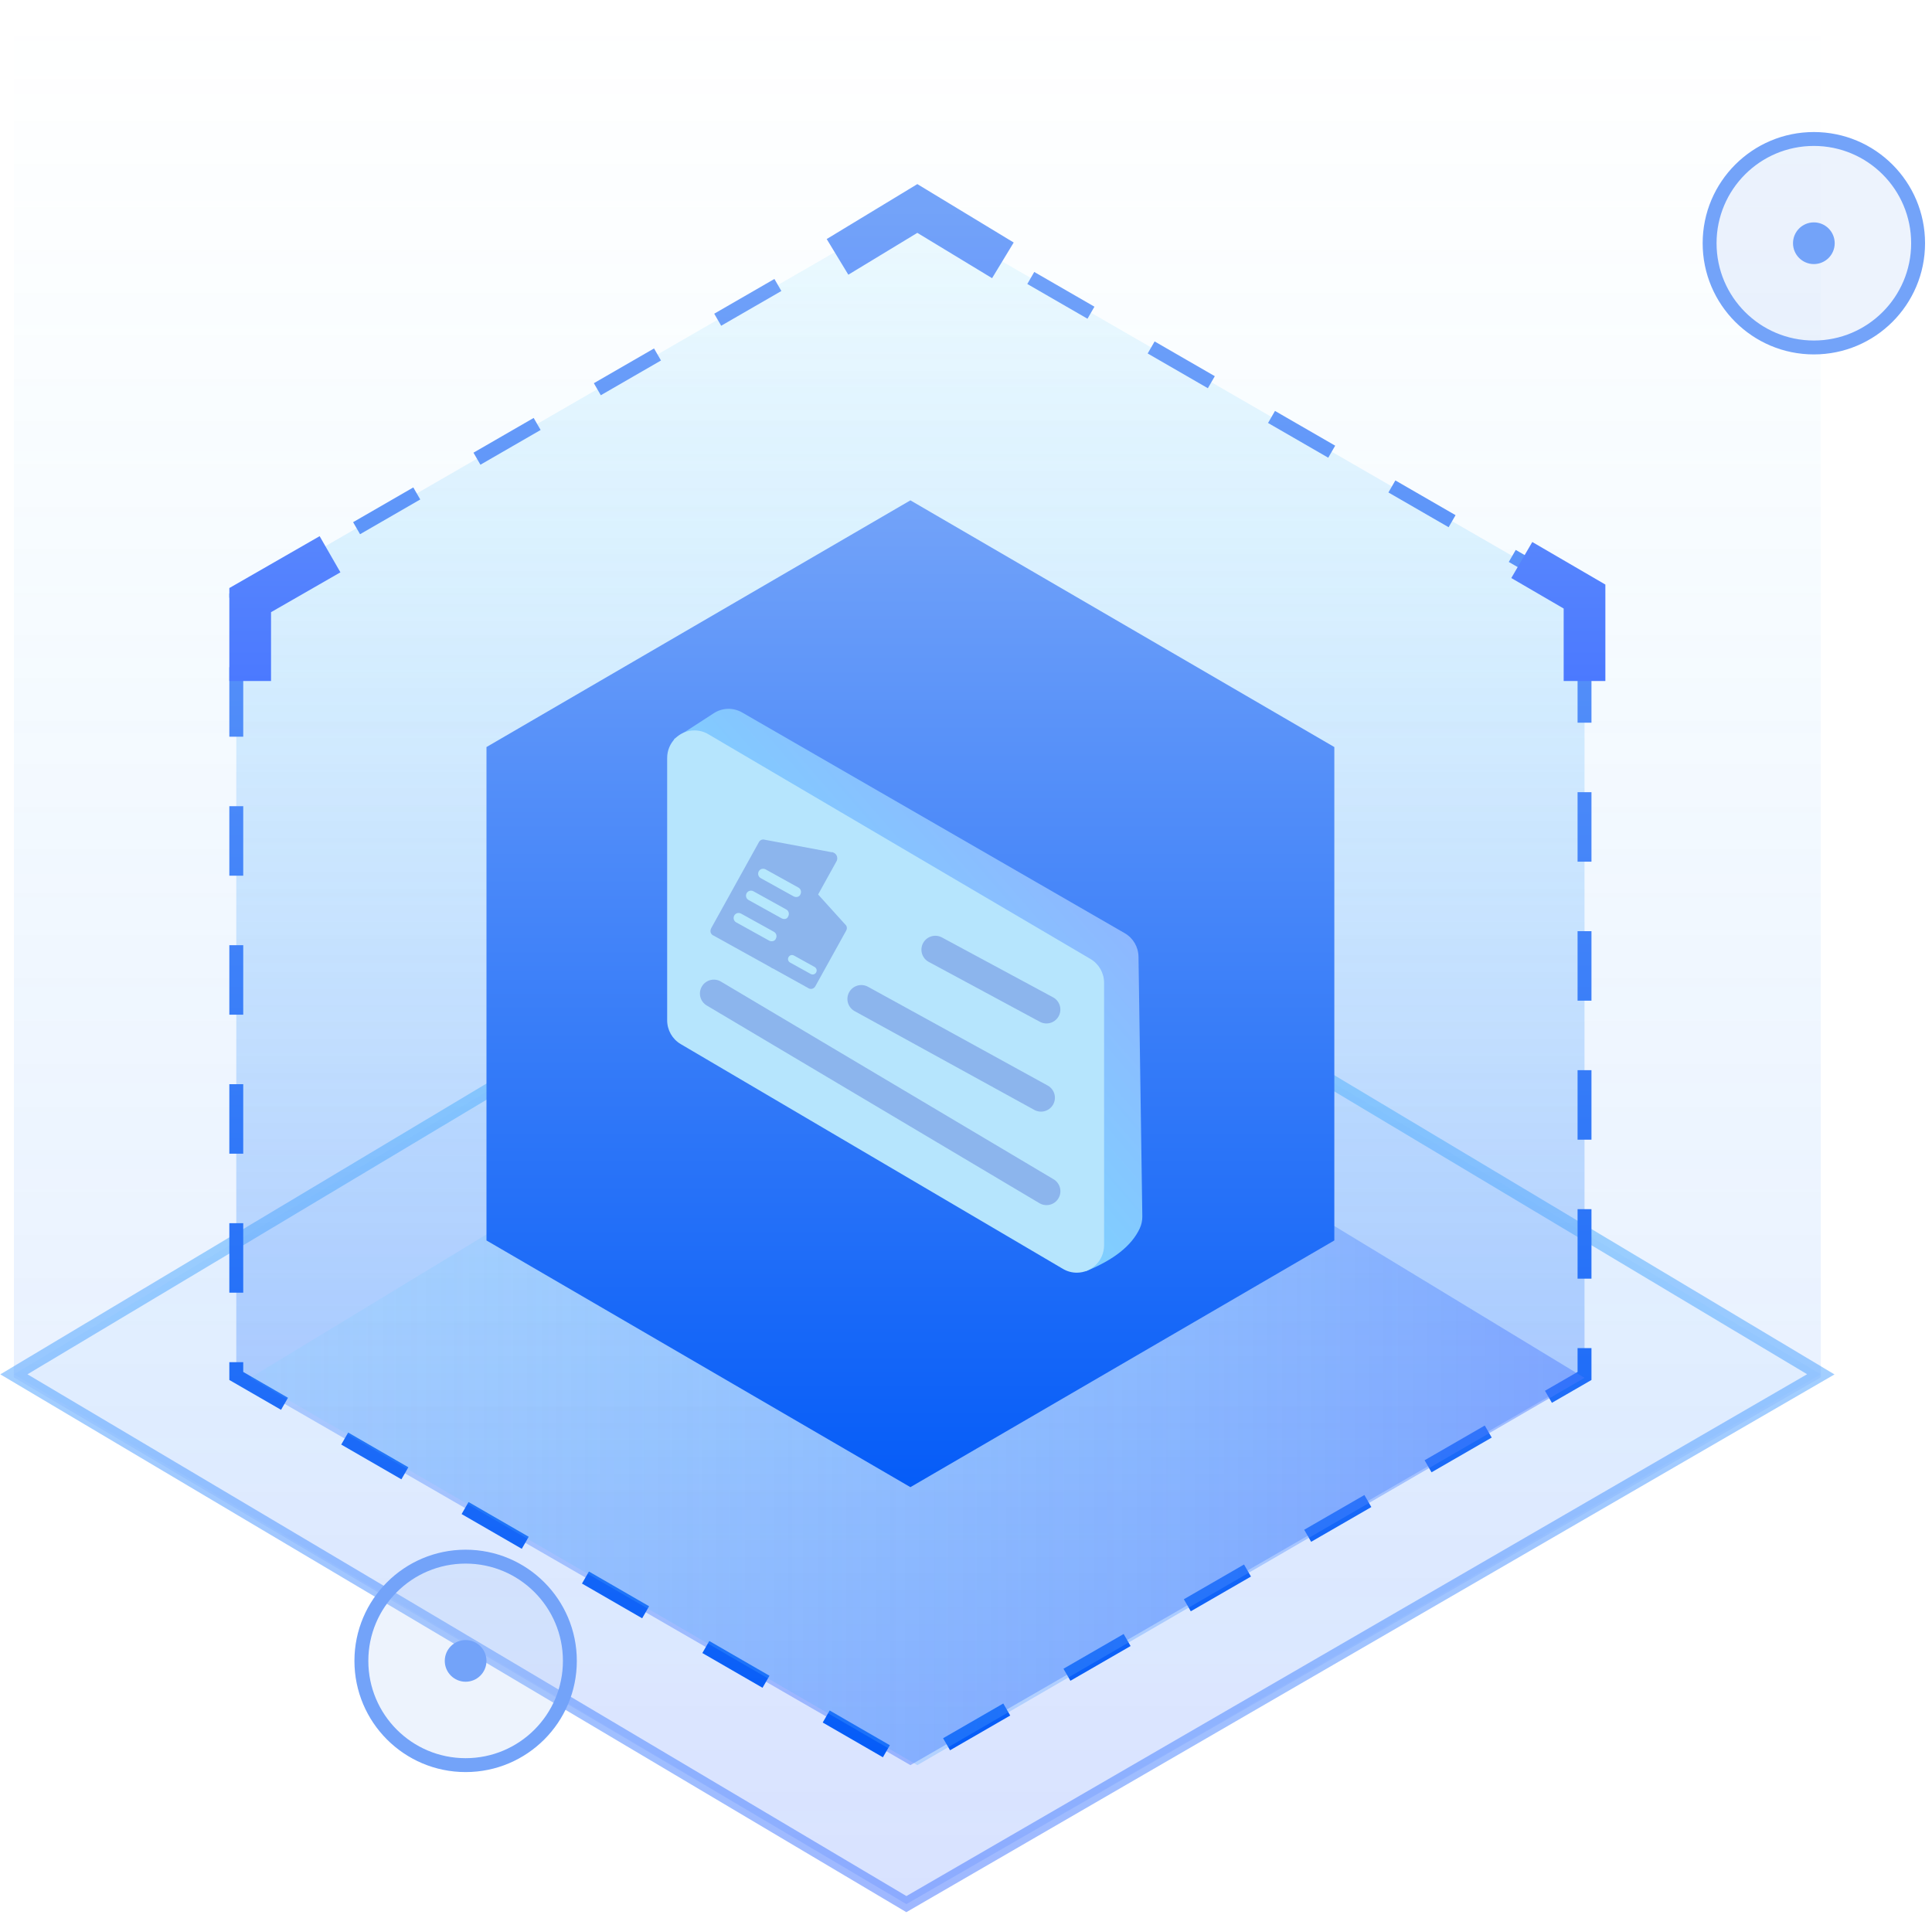 <?xml version="1.0" encoding="UTF-8"?>
<svg width="139px" height="138px" viewBox="0 0 139 138" version="1.1" xmlns="http://www.w3.org/2000/svg" xmlns:xlink="http://www.w3.org/1999/xlink">
    <!-- Generator: Sketch 58 (84663) - https://sketch.com -->
    <title>企业申请</title>
    <desc>Created with Sketch.</desc>
    <defs>
        <linearGradient x1="50%" y1="0%" x2="50%" y2="100%" id="linearGradient-1">
            <stop stop-color="#59D0FC" offset="0%"></stop>
            <stop stop-color="#4B79FF" offset="100%"></stop>
        </linearGradient>
        <linearGradient x1="50%" y1="0%" x2="50%" y2="100%" id="linearGradient-2">
            <stop stop-color="#59D0FC" stop-opacity="0" offset="0%"></stop>
            <stop stop-color="#4B79FF" offset="100%"></stop>
        </linearGradient>
        <linearGradient x1="50%" y1="0%" x2="50%" y2="100%" id="linearGradient-3">
            <stop stop-color="#59D0FC" stop-opacity="0.217" offset="0%"></stop>
            <stop stop-color="#4B79FF" offset="100%"></stop>
        </linearGradient>
        <linearGradient x1="50%" y1="0%" x2="50%" y2="100%" id="linearGradient-4">
            <stop stop-color="#73A3F9" offset="0%"></stop>
            <stop stop-color="#055CF8" offset="100%"></stop>
        </linearGradient>
        <linearGradient x1="0%" y1="50%" x2="100%" y2="50%" id="linearGradient-5">
            <stop stop-color="#59D0FC" stop-opacity="0.217" offset="0%"></stop>
            <stop stop-color="#4B79FF" offset="100%"></stop>
        </linearGradient>
        <linearGradient x1="50%" y1="0%" x2="50%" y2="100%" id="linearGradient-6">
            <stop stop-color="#73A3F9" offset="0%"></stop>
            <stop stop-color="#4B79FF" offset="100%"></stop>
        </linearGradient>
        <linearGradient x1="50%" y1="0%" x2="50%" y2="100%" id="linearGradient-7">
            <stop stop-color="#73A3F9" offset="0%"></stop>
            <stop stop-color="#055CF8" offset="100%"></stop>
        </linearGradient>
        <linearGradient x1="10.186%" y1="77.44%" x2="84.669%" y2="0%" id="linearGradient-8">
            <stop stop-color="#B6E8FD" offset="0%"></stop>
            <stop stop-color="#7CD5FF" offset="25.307%"></stop>
            <stop stop-color="#93AEFF" offset="100%"></stop>
        </linearGradient>
    </defs>
    <g id="欧标" stroke="none" stroke-width="1" fill="none" fill-rule="evenodd">
        <g id="欧标-服务详情" transform="translate(-482, -1335)">
            <g id="所需资料" transform="translate(360, 1224)">
                <g id="编组-28" transform="translate(72, 85)">
                    <g id="编组-5">
                        <g id="营销短信" transform="translate(50, 26)">
                            <polygon id="路径-27复制-9" stroke="url(#linearGradient-1)" fill-opacity="0.1" fill="url(#linearGradient-1)" fill-rule="nonzero" opacity="0.539" points="1 98.882 65.211 137 131 98.882 66 60"></polygon>
                            <polygon id="路径-27复制-10" fill-opacity="0.97" fill="url(#linearGradient-2)" fill-rule="nonzero" opacity="0.177" points="1 99.102 65.211 137 131 99.102 131 0 1 0"></polygon>
                            <circle id="椭圆形复制-7" stroke="#73A3F9" fill-opacity="0.22" fill="#AFC9F8" fill-rule="nonzero" cx="130.5" cy="17.5" r="7.5"></circle>
                            <circle id="椭圆形复制-9" stroke="#73A3F9" fill-opacity="0.22" fill="#AFC9F8" fill-rule="nonzero" cx="33.5" cy="119.5" r="7.5"></circle>
                            <circle id="椭圆形复制-8" fill="#73A3F9" fill-rule="nonzero" cx="130.5" cy="17.5" r="1.5"></circle>
                            <circle id="椭圆形复制-14" fill="#73A3F9" fill-rule="nonzero" cx="33.5" cy="119.5" r="1.5"></circle>
                            <path d="M65.5,15 L114,43 L114,99 L65.5,127 L17,99 L17,43 L65.5,15 Z" id="多边形" stroke="url(#linearGradient-4)" fill-opacity="0.46" fill="url(#linearGradient-3)" fill-rule="nonzero" stroke-dasharray="5"></path>
                            <polygon id="多边形复制" fill-opacity="0.46" fill="url(#linearGradient-5)" fill-rule="nonzero" points="66 70 114 99.136 66 127 18 99.136"></polygon>
                            <path d="M109.487,40.293 L114,42.921 L114,49 M18,49 L18,43.178 L23.744,39.878 M60.256,18.482 L65.999,15 L65.999,15 L72.154,18.732" id="形状" stroke="url(#linearGradient-6)" stroke-width="3"></path>
                            <polygon id="多边形复制-3" fill="url(#linearGradient-7)" fill-rule="nonzero" points="65.5 36 96 53.75 96 89.25 65.5 107 35 89.25 35 53.75"></polygon>
                            <g id="编组-31" transform="translate(48, 51)">
                                <path d="M5.393,0.262 L32.922,16.144 C33.525,16.491 33.901,17.133 33.911,17.833 L34.186,36.513 C34.19,36.81 34.128,37.105 34.004,37.375 C33.431,38.619 32.133,39.65 30.109,40.469 C24.425,37.122 15.22,30.928 2.493,21.888 C2.007,21.543 1.702,20.996 1.664,20.398 L0.488,2.173 L0.488,2.173 L3.355,0.315 C3.971,-0.085 4.757,-0.105 5.393,0.262 Z" id="矩形复制-33" fill="url(#linearGradient-8)" fill-rule="nonzero"></path>
                                <path d="M2.955,1.823 L30.461,18.001 C31.064,18.356 31.435,19.008 31.435,19.712 L31.435,38.589 C31.435,39.683 30.555,40.569 29.47,40.569 C29.122,40.569 28.781,40.476 28.48,40.299 L0.974,24.121 C0.371,23.766 -1.7408297e-13,23.115 -1.7408297e-13,22.41 L-1.7408297e-13,3.533 C-1.7408297e-13,2.439 0.88,1.553 1.965,1.553 C2.313,1.553 2.654,1.646 2.955,1.823 Z" id="矩形" fill="#B6E5FD" fill-rule="nonzero"></path>
                                <path d="M19.293,17.328 L27.289,21.637" id="直线-3" stroke="#8CB5ED" stroke-width="2" stroke-linecap="round" stroke-linejoin="round"></path>
                                <path d="M13.968,20.874 L26.897,27.981" id="直线-3复制" stroke="#8CB5ED" stroke-width="2" stroke-linecap="round" stroke-linejoin="round"></path>
                                <path d="M3.357,20.484 L27.292,34.708" id="直线-3复制-2" stroke="#8CB5ED" stroke-width="2" stroke-linecap="round" stroke-linejoin="round"></path>
                            </g>
                            <g id="qiye" transform="translate(57.057, 65.439) rotate(29) translate(-57.057, -65.439) translate(52.557, 60.439)" fill-rule="nonzero">
                                <path d="M8.147,9.413 L5.299,9.413 C5.083,9.449 4.867,9.269 4.831,9.017 L4.831,3.504 C4.867,3.252 5.083,3.072 5.335,3.108 C5.372,3.108 5.408,3.108 5.444,3.144 L8.291,4.117 C8.471,4.153 8.579,4.297 8.579,4.477 L8.579,9.053 C8.579,9.269 8.399,9.449 8.147,9.413 Z" id="路径" fill="#8CB5ED"></path>
                                <path d="M0.434,9.413 L5.083,9.413 C5.299,9.449 5.516,9.269 5.552,9.017 L5.552,0.406 C5.516,0.153 5.299,-0.027 5.047,0.009 C5.011,0.009 4.975,0.009 4.939,0.045 L0.29,1.595 C0.109,1.631 0.001,1.775 0.001,1.955 L0.001,9.017 C0.001,9.269 0.181,9.449 0.434,9.413 Z" id="路径" fill="#8CB5ED"></path>
                                <path d="M7.858,8.44 L6.164,8.44 C6.02,8.44 5.876,8.332 5.876,8.152 C5.876,8.008 5.984,7.864 6.164,7.864 L7.858,7.864 C8.003,7.864 8.147,7.972 8.147,8.152 C8.147,8.332 8.003,8.44 7.858,8.44 Z M4.074,4.153 L1.371,4.153 C1.155,4.153 1.01,3.973 1.01,3.792 C1.01,3.576 1.191,3.432 1.371,3.432 L4.074,3.432 C4.29,3.432 4.434,3.612 4.434,3.792 C4.47,3.973 4.29,4.153 4.074,4.153 L4.074,4.153 Z M4.074,5.954 L1.371,5.954 C1.155,5.954 1.01,5.774 1.01,5.594 C1.01,5.378 1.191,5.234 1.371,5.234 L4.074,5.234 C4.29,5.234 4.434,5.414 4.434,5.594 C4.47,5.81 4.29,5.954 4.074,5.954 L4.074,5.954 Z M4.074,7.792 L1.371,7.792 C1.155,7.792 1.01,7.612 1.01,7.431 C1.01,7.215 1.191,7.071 1.371,7.071 L4.074,7.071 C4.29,7.071 4.434,7.251 4.434,7.431 C4.47,7.612 4.29,7.792 4.074,7.792 L4.074,7.792 Z" id="形状" fill="#B6E8FD"></path>
                            </g>
                        </g>
                    </g>
                </g>
            </g>
        </g>
    </g>
</svg>